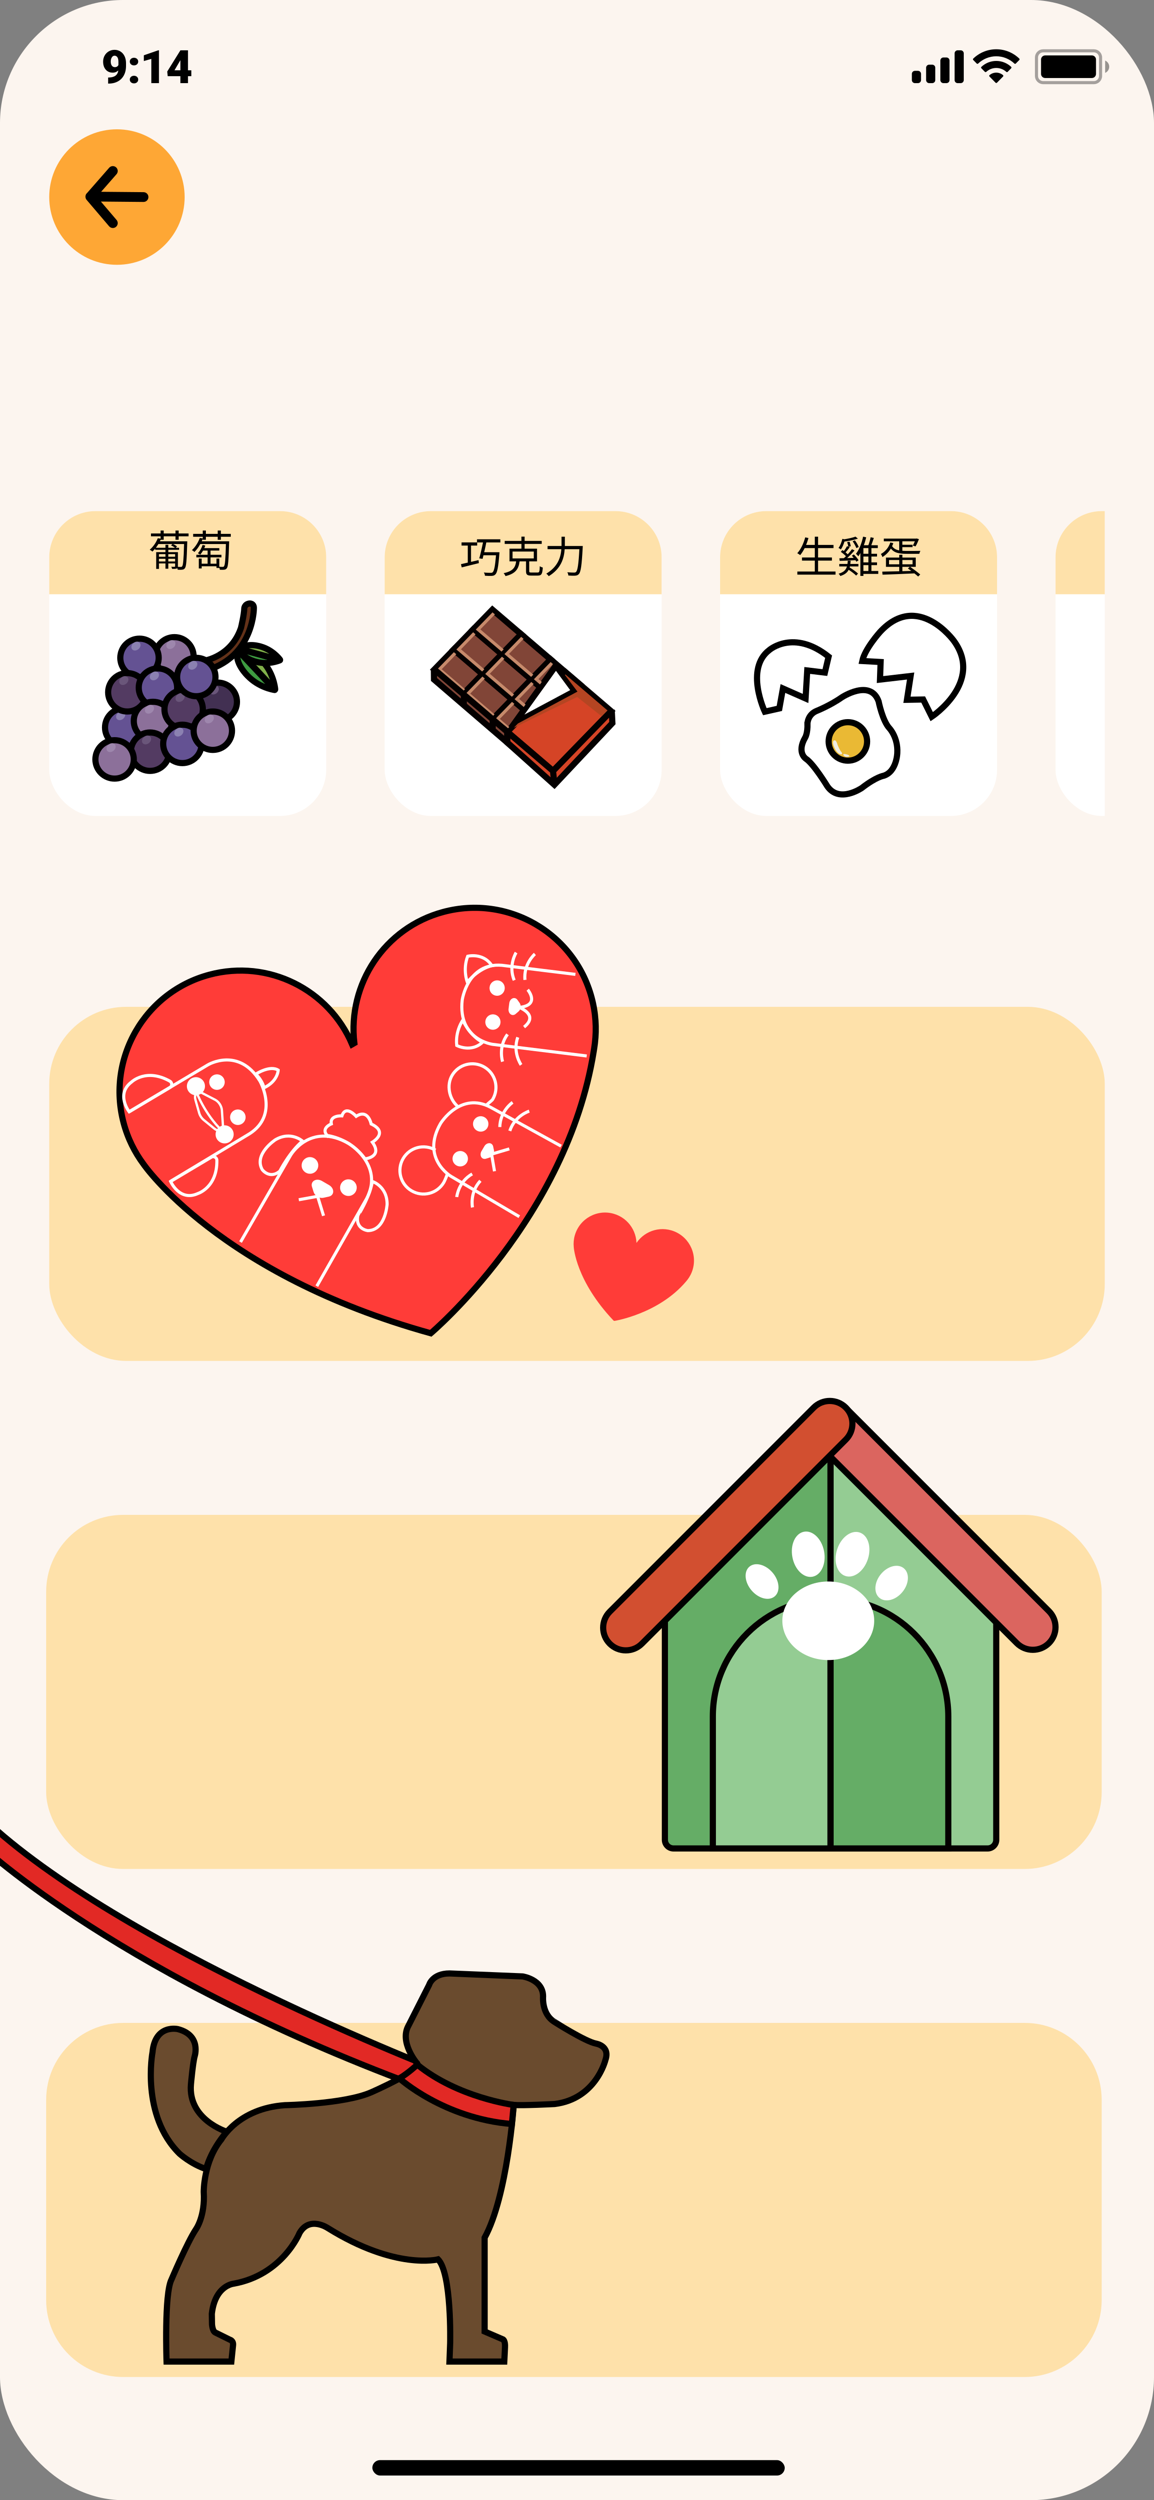 <svg width="375" height="812" viewBox="0 0 375 812" fill="none" xmlns="http://www.w3.org/2000/svg">
<rect x="0" y="0" width="375" height="812" fill="#808080" stroke="none"/>
<g clip-path="url(#clip0_492_1175)">
<rect width="375" height="812" rx="40" fill="#FCF5EF"/>
<rect x="121" y="799" width="134" height="5" rx="2.5" fill="black"/>
<g clip-path="url(#clip1_492_1175)">
<rect x="16" y="166" width="90" height="99" rx="15" fill="white"/>
<path d="M106 193L16 193L16 181C16 172.716 22.716 166 31 166L91 166C99.284 166 106 172.716 106 181L106 193Z" fill="#FEE1AA"/>
<path d="M82.493 197.594C82.493 197.594 82.493 211.994 68.894 217.099L66.599 214.535C66.599 214.535 75.193 213.18 78.312 203.908C78.312 203.908 79.336 199.658 79.382 197.594C79.382 197.594 79.444 196.208 81.046 196.008C81.038 196 82.578 195.831 82.493 197.594Z" fill="#643219" stroke="black" stroke-width="2" stroke-miterlimit="10"/>
<path d="M70.766 234.171C74.21 234.171 77.003 231.379 77.003 227.934C77.003 224.489 74.21 221.697 70.766 221.697C67.321 221.697 64.528 224.489 64.528 227.934C64.528 231.379 67.321 234.171 70.766 234.171Z" fill="#423052" stroke="black" stroke-width="2" stroke-miterlimit="10"/>
<path d="M70.453 225.08C71.132 224.493 71.308 223.584 70.847 223.05C70.385 222.516 69.46 222.559 68.781 223.146C68.103 223.733 67.927 224.641 68.388 225.175C68.85 225.709 69.775 225.667 70.453 225.08Z" fill="#6A567A"/>
<path d="M56.681 219.402C60.126 219.402 62.919 216.609 62.919 213.164C62.919 209.72 60.126 206.927 56.681 206.927C53.236 206.927 50.444 209.72 50.444 213.164C50.444 216.609 53.236 219.402 56.681 219.402Z" fill="#8C709A" stroke="black" stroke-width="2" stroke-miterlimit="10"/>
<path d="M56.375 210.308C57.054 209.722 57.23 208.813 56.768 208.279C56.306 207.745 55.382 207.788 54.703 208.374C54.024 208.961 53.848 209.87 54.31 210.404C54.772 210.938 55.696 210.895 56.375 210.308Z" fill="#9E87AD"/>
<path d="M45.331 219.894C48.776 219.894 51.568 217.102 51.568 213.657C51.568 210.212 48.776 207.42 45.331 207.42C41.886 207.42 39.093 210.212 39.093 213.657C39.093 217.102 41.886 219.894 45.331 219.894Z" fill="#645293" stroke="black" stroke-width="2" stroke-miterlimit="10"/>
<path d="M45.019 210.803C45.698 210.217 45.874 209.308 45.412 208.774C44.95 208.24 44.026 208.283 43.347 208.869C42.668 209.456 42.492 210.365 42.954 210.899C43.415 211.433 44.34 211.39 45.019 210.803Z" fill="#8B81B1"/>
<path d="M40.364 242.511C43.809 242.511 46.602 239.718 46.602 236.274C46.602 232.829 43.809 230.036 40.364 230.036C36.919 230.036 34.127 232.829 34.127 236.274C34.127 239.718 36.919 242.511 40.364 242.511Z" fill="#645293" stroke="black" stroke-width="2" stroke-miterlimit="10"/>
<path d="M40.052 233.42C40.731 232.833 40.907 231.924 40.445 231.39C39.983 230.856 39.059 230.899 38.38 231.486C37.701 232.073 37.525 232.981 37.987 233.515C38.449 234.05 39.373 234.007 40.052 233.42Z" fill="#8B81B1"/>
<path d="M41.38 231.084C44.825 231.084 47.618 228.291 47.618 224.846C47.618 221.401 44.825 218.609 41.38 218.609C37.935 218.609 35.143 221.401 35.143 224.846C35.143 228.291 37.935 231.084 41.38 231.084Z" fill="#533B62" stroke="black" stroke-width="2" stroke-miterlimit="10"/>
<path d="M41.08 221.998C41.758 221.411 41.934 220.502 41.473 219.968C41.011 219.434 40.087 219.477 39.408 220.064C38.729 220.651 38.553 221.56 39.014 222.094C39.476 222.628 40.401 222.585 41.08 221.998Z" fill="#6A567A"/>
<path d="M51.322 229.574C54.767 229.574 57.559 226.782 57.559 223.337C57.559 219.892 54.767 217.099 51.322 217.099C47.877 217.099 45.084 219.892 45.084 223.337C45.084 226.782 47.877 229.574 51.322 229.574Z" fill="#645293" stroke="black" stroke-width="2" stroke-miterlimit="10"/>
<path d="M51.012 220.488C51.691 219.902 51.867 218.993 51.405 218.459C50.944 217.925 50.019 217.968 49.34 218.554C48.661 219.141 48.485 220.05 48.947 220.584C49.409 221.118 50.333 221.075 51.012 220.488Z" fill="#8B81B1"/>
<path d="M49.712 240.401C53.157 240.401 55.949 237.608 55.949 234.164C55.949 230.719 53.157 227.926 49.712 227.926C46.267 227.926 43.475 230.719 43.475 234.164C43.475 237.608 46.267 240.401 49.712 240.401Z" fill="#8C709A" stroke="black" stroke-width="2" stroke-miterlimit="10"/>
<path d="M49.401 231.316C50.08 230.729 50.256 229.82 49.794 229.286C49.332 228.752 48.408 228.795 47.729 229.382C47.05 229.969 46.874 230.877 47.336 231.411C47.797 231.946 48.722 231.903 49.401 231.316Z" fill="#9E87AD"/>
<path d="M59.676 236.589C63.121 236.589 65.914 233.797 65.914 230.352C65.914 226.907 63.121 224.115 59.676 224.115C56.231 224.115 53.439 226.907 53.439 230.352C53.439 233.797 56.231 236.589 59.676 236.589Z" fill="#533B62" stroke="black" stroke-width="2" stroke-miterlimit="10"/>
<path d="M59.367 227.506C60.046 226.919 60.222 226.01 59.76 225.476C59.299 224.942 58.374 224.985 57.695 225.572C57.016 226.159 56.84 227.068 57.302 227.602C57.764 228.136 58.688 228.093 59.367 227.506Z" fill="#6A567A"/>
<path d="M48.765 250.373C52.21 250.373 55.003 247.581 55.003 244.136C55.003 240.691 52.21 237.898 48.765 237.898C45.32 237.898 42.528 240.691 42.528 244.136C42.528 247.581 45.32 250.373 48.765 250.373Z" fill="#533B62" stroke="black" stroke-width="2" stroke-miterlimit="10"/>
<path d="M48.456 241.289C49.135 240.702 49.311 239.793 48.849 239.259C48.388 238.725 47.463 238.768 46.784 239.355C46.105 239.942 45.929 240.851 46.391 241.385C46.853 241.919 47.777 241.876 48.456 241.289Z" fill="#6A567A"/>
<path d="M59.269 247.84C62.714 247.84 65.506 245.047 65.506 241.602C65.506 238.158 62.714 235.365 59.269 235.365C55.824 235.365 53.031 238.158 53.031 241.602C53.031 245.047 55.824 247.84 59.269 247.84Z" fill="#645293" stroke="black" stroke-width="2" stroke-miterlimit="10"/>
<path d="M58.963 238.746C59.642 238.159 59.818 237.25 59.357 236.716C58.895 236.182 57.97 236.225 57.291 236.812C56.613 237.399 56.437 238.307 56.898 238.842C57.36 239.376 58.285 239.333 58.963 238.746Z" fill="#8B81B1"/>
<path d="M63.789 226.124C67.234 226.124 70.026 223.332 70.026 219.887C70.026 216.442 67.234 213.65 63.789 213.65C60.344 213.65 57.551 216.442 57.551 219.887C57.551 223.332 60.344 226.124 63.789 226.124Z" fill="#645293" stroke="black" stroke-width="2" stroke-miterlimit="10"/>
<path d="M63.484 217.037C64.162 216.45 64.339 215.541 63.877 215.007C63.415 214.473 62.49 214.516 61.812 215.103C61.133 215.69 60.957 216.598 61.419 217.132C61.88 217.666 62.805 217.624 63.484 217.037Z" fill="#8B81B1"/>
<path d="M37.237 252.876C40.682 252.876 43.475 250.083 43.475 246.638C43.475 243.193 40.682 240.401 37.237 240.401C33.793 240.401 31 243.193 31 246.638C31 250.083 33.793 252.876 37.237 252.876Z" fill="#8C709A" stroke="black" stroke-width="2" stroke-miterlimit="10"/>
<path d="M36.93 243.792C37.609 243.205 37.785 242.297 37.323 241.763C36.861 241.228 35.937 241.271 35.258 241.858C34.579 242.445 34.403 243.354 34.865 243.888C35.326 244.422 36.251 244.379 36.93 243.792Z" fill="#9E87AD"/>
<path d="M69.156 243.558C72.601 243.558 75.394 240.765 75.394 237.321C75.394 233.876 72.601 231.083 69.156 231.083C65.711 231.083 62.919 233.876 62.919 237.321C62.919 240.765 65.711 243.558 69.156 243.558Z" fill="#8C709A" stroke="black" stroke-width="2" stroke-miterlimit="10"/>
<path d="M68.845 234.466C69.524 233.879 69.7 232.971 69.238 232.437C68.776 231.902 67.852 231.945 67.173 232.532C66.494 233.119 66.318 234.028 66.78 234.562C67.242 235.096 68.166 235.053 68.845 234.466Z" fill="#9E87AD"/>
<path d="M77.465 211.393L89.293 224.014C89.324 224.045 89.301 224.107 89.254 224.099C88.423 223.968 83.972 223.129 80.491 219.525C80.491 219.525 76.002 215.251 77.265 211.439C77.288 211.347 77.403 211.324 77.465 211.393Z" fill="#3E9C41" stroke="black" stroke-width="2" stroke-miterlimit="10"/>
<path d="M77.58 211.386L89.27 223.937C89.331 223.999 89.439 223.953 89.424 223.868C89.316 222.782 88.684 218.501 85.466 214.936C85.466 214.936 81.515 210.184 77.634 211.162C77.542 211.193 77.511 211.316 77.58 211.386Z" fill="#81B14A" stroke="black" stroke-width="2" stroke-miterlimit="10"/>
<path d="M78.204 210.916L90.964 214.373C90.995 214.381 91.002 214.427 90.972 214.443C90.379 214.689 87.145 215.929 83.433 214.989C83.433 214.989 78.797 214.011 78.089 211.024C78.073 210.962 78.135 210.9 78.204 210.916Z" fill="#3E9C41" stroke="black" stroke-width="2" stroke-miterlimit="10"/>
<path d="M78.274 210.869L90.91 214.342C90.972 214.358 91.026 214.288 90.987 214.235C90.479 213.572 88.354 211.039 84.827 210.015C84.827 210.015 80.353 208.513 78.22 210.708C78.174 210.754 78.197 210.846 78.274 210.869Z" fill="#81B14A" stroke="black" stroke-width="2" stroke-miterlimit="10"/>
<path d="M56.092 176.692L55.56 177.112C56.008 177.322 56.526 177.63 56.848 177.896H54.692V176.916H53.768V177.896H50.66C50.954 177.504 51.234 177.098 51.472 176.692H56.092ZM57.814 179.324H54.692V178.568H58.192V177.896H57.1L57.534 177.49C57.254 177.224 56.694 176.888 56.204 176.692H59.816C59.676 181.69 59.522 183.51 59.2 183.916C59.074 184.098 58.962 184.14 58.766 184.126C58.57 184.126 58.22 184.126 57.8 184.098C57.814 184.042 57.814 183.972 57.814 183.888V179.324ZM54.692 182.348V181.48H56.904V182.348H54.692ZM51.654 182.348V181.48H53.768V182.348H51.654ZM54.692 179.982H56.904V180.822H54.692V179.982ZM53.768 179.982V180.822H51.654V179.982H53.768ZM58.052 175.306V174.186H61.272V173.262H58.052V172.296H57.03V173.262H53.194V172.296H52.186V173.262H49.064V174.186H52.186V174.942L51.276 174.802C50.814 175.992 49.96 177.434 48.658 178.54C48.924 178.666 49.302 178.918 49.512 179.142C49.848 178.834 50.156 178.512 50.436 178.176V178.568H53.768V179.324H50.758V184.77H51.654V182.992H53.768V184.714H54.692V182.992H56.904V183.902C56.904 184.028 56.862 184.07 56.736 184.084C56.582 184.084 56.162 184.098 55.658 184.07C55.77 184.252 55.896 184.546 55.938 184.77C56.652 184.77 57.128 184.756 57.436 184.63C57.52 184.602 57.576 184.56 57.632 184.504C57.688 184.7 57.716 184.896 57.73 185.036C58.276 185.064 58.85 185.078 59.2 185.022C59.592 184.98 59.844 184.882 60.096 184.518C60.53 183.944 60.67 182.082 60.838 176.314C60.838 176.174 60.852 175.81 60.852 175.81H51.962C52.046 175.642 52.116 175.474 52.2 175.306H53.194V174.186H57.03V175.306H58.052ZM71.772 175.306V174.326H74.992V173.388H71.772V172.296H70.75V173.388H66.9V172.296H65.892V173.388H62.77V174.326H65.892V174.872L64.926 174.718C64.478 175.964 63.624 177.518 62.35 178.68C62.616 178.792 62.994 179.058 63.162 179.282C63.96 178.498 64.59 177.602 65.094 176.692H73.41C73.284 181.704 73.116 183.496 72.808 183.888C72.682 184.084 72.584 184.126 72.388 184.112C72.164 184.112 71.744 184.112 71.268 184.07V181.41H70.344V183.076H68.412V181.018H71.954V180.178H68.412V178.806H71.268V178.022H66.382C66.508 177.742 66.606 177.462 66.704 177.182L65.836 176.986C65.514 177.994 64.968 178.988 64.296 179.674C64.492 179.772 64.884 180.01 65.066 180.136C65.388 179.772 65.71 179.31 65.99 178.806H67.46V180.178H63.806V181.018H67.46V183.076H65.528V181.41H64.604V184.616H65.528V183.916H70.344V184.462H71.268V184.364C71.352 184.602 71.408 184.854 71.422 185.036C71.94 185.064 72.5 185.078 72.836 185.036C73.228 184.98 73.466 184.882 73.718 184.532C74.138 183.958 74.278 182.082 74.446 176.342C74.446 176.188 74.46 175.81 74.46 175.81H65.542C65.668 175.544 65.794 175.278 65.892 175.026V175.306H66.9V174.326H70.75V175.306H71.772Z" fill="black"/>
<rect x="343" y="166" width="90" height="99" rx="15" fill="white"/>
<path d="M433 193L343 193L343 181C343 172.716 349.716 166 358 166L418 166C426.284 166 433 172.716 433 181L433 193Z" fill="#FEE1AA"/>
<rect x="125" y="166" width="90" height="99" rx="15" fill="white"/>
<path d="M147.45 210.958L141.16 217.432L150.766 225.644L157.056 219.17L147.45 210.958Z" fill="#814537" stroke="#040000" stroke-width="2" stroke-miterlimit="10"/>
<path d="M153.722 204.471L147.432 210.946L157.037 219.158L163.327 212.683L153.722 204.471Z" fill="#814537" stroke="#040000" stroke-width="2" stroke-miterlimit="10"/>
<path d="M160.007 198L153.716 204.474L163.322 212.687L169.612 206.212L160.007 198Z" fill="#814537" stroke="#040000" stroke-width="2" stroke-miterlimit="10"/>
<path d="M156.782 218.935L150.492 225.41L160.098 233.622L166.388 227.147L156.782 218.935Z" fill="#814537" stroke="#040000" stroke-width="2" stroke-miterlimit="10"/>
<path d="M163.054 212.448L156.764 218.923L166.369 227.135L172.659 220.661L163.054 212.448Z" fill="#814537" stroke="#040000" stroke-width="2" stroke-miterlimit="10"/>
<path d="M169.339 205.977L163.048 212.452L172.654 220.664L178.944 214.189L169.339 205.977Z" fill="#814537" stroke="#040000" stroke-width="2" stroke-miterlimit="10"/>
<path d="M166.354 227.125L160.064 233.599L169.669 241.811L175.96 235.337L166.354 227.125Z" fill="#814537" stroke="#040000" stroke-width="2" stroke-miterlimit="10"/>
<path d="M172.626 220.638L166.335 227.112L175.941 235.324L182.231 228.85L172.626 220.638Z" fill="#814537" stroke="#040000" stroke-width="2" stroke-miterlimit="10"/>
<path d="M178.915 214.162L172.625 220.637L182.23 228.849L188.521 222.374L178.915 214.162Z" fill="#814537" stroke="#040000" stroke-width="2" stroke-miterlimit="10"/>
<path d="M183.713 218.269L164.847 237.688L179.709 250.394L198.575 230.975L183.713 218.269Z" fill="#D54426" stroke="#040000" stroke-width="2" stroke-miterlimit="10"/>
<path d="M167.091 235.001L180.652 216.168L186.772 224.473L167.091 235.001Z" fill="white" stroke="#040000" stroke-width="2" stroke-miterlimit="10"/>
<path d="M156.768 219.728L151.331 225.324L152.108 225.988L157.544 220.392L156.768 219.728Z" fill="#C68A6B"/>
<path d="M160.704 232.008L152.812 225.261L152.104 225.989L159.996 232.737L160.704 232.008Z" fill="#C68A6B"/>
<path d="M166.379 227.953L160.942 233.549L161.719 234.213L167.156 228.617L166.379 227.953Z" fill="#C68A6B"/>
<path d="M165.494 236.108L162.422 233.482L161.714 234.21L164.786 236.837L165.494 236.108Z" fill="#C68A6B"/>
<path d="M172.644 221.485L167.207 227.081L167.984 227.745L173.42 222.149L172.644 221.485Z" fill="#C68A6B"/>
<path d="M170.788 228.803L168.687 227.01L167.984 227.737L170.197 229.629L170.788 228.803Z" fill="#C68A6B"/>
<path d="M178.93 215.017L173.493 220.612L174.27 221.276L179.706 215.68L178.93 215.017Z" fill="#C68A6B"/>
<path d="M176.061 221.472L174.978 220.542L174.269 221.269L175.47 222.298L176.061 221.472Z" fill="#C68A6B"/>
<path d="M163.114 213.284L157.678 218.879L158.454 219.543L163.891 213.948L163.114 213.284Z" fill="#C68A6B"/>
<path d="M167.05 225.56L159.158 218.812L158.45 219.541L166.343 226.288L167.05 225.56Z" fill="#C68A6B"/>
<path d="M169.358 206.831L163.922 212.427L164.698 213.091L170.135 207.495L169.358 206.831Z" fill="#C68A6B"/>
<path d="M173.298 219.11L165.406 212.363L164.698 213.091L172.591 219.838L173.298 219.11Z" fill="#C68A6B"/>
<path d="M153.749 205.347L148.312 210.943L149.089 211.607L154.526 206.011L153.749 205.347Z" fill="#C68A6B"/>
<path d="M157.382 217.363L149.796 210.877L149.088 211.605L156.674 218.091L157.382 217.363Z" fill="#C68A6B"/>
<path d="M147.49 211.818L142.054 217.413L142.83 218.077L148.267 212.482L147.49 211.818Z" fill="#C68A6B"/>
<path d="M151.121 223.831L143.534 217.345L142.826 218.074L150.413 224.56L151.121 223.831Z" fill="#C68A6B"/>
<path d="M160.046 198.881L154.61 204.477L155.386 205.141L160.823 199.545L160.046 198.881Z" fill="#C68A6B"/>
<path d="M163.677 210.895L156.091 204.409L155.383 205.137L162.969 211.623L163.677 210.895Z" fill="#C68A6B"/>
<path d="M166.946 236.374L187.56 226.352L195.835 232.912L197.719 231.003L183.725 219.052L183.574 219.212L187.646 224.62L168.299 234.976L166.946 236.374Z" fill="#B44522"/>
<path d="M141.506 217.733L164.851 237.687V241.167L141.033 220.684L141 217.696C141 217.585 141.42 217.653 141.506 217.733Z" fill="#814537" stroke="#040000" stroke-width="2" stroke-miterlimit="10"/>
<path d="M150.765 225.649L150.699 229" stroke="#040000" stroke-width="2" stroke-miterlimit="10"/>
<path d="M160.097 233.627V237.083" stroke="#040000" stroke-width="2" stroke-miterlimit="10"/>
<path d="M198.823 231.372L199 234.846L180.153 254.88L164.852 241.173V237.693L179.713 250.395L198.271 231.292C198.646 230.91 198.685 231.366 198.823 231.372Z" fill="#D54426" stroke="#040000" stroke-width="2" stroke-miterlimit="10"/>
<path d="M180.159 254.88L179.712 250.395" stroke="#040000" stroke-width="2" stroke-miterlimit="10"/>
<path d="M215 193L125 193L125 181C125 172.716 131.716 166 140 166L200 166C208.284 166 215 172.716 215 181L215 193Z" fill="#FEE1AA"/>
<path d="M162.594 176.172V175.15H155.006V176.158H149.98V177.194H152.01V182.724C151.17 182.92 150.414 183.088 149.798 183.228L150.036 184.278C151.548 183.9 153.634 183.396 155.608 182.892L155.496 181.912C154.684 182.108 153.858 182.304 153.06 182.486V177.194H155.062V176.172H156.952C156.602 177.936 156.126 180.022 155.734 181.352L156.812 181.506C156.91 181.17 157.008 180.778 157.106 180.344H161.18C160.886 183.928 160.564 185.454 160.088 185.86C159.934 186.014 159.752 186.042 159.444 186.042C159.094 186.042 158.17 186.028 157.232 185.93C157.428 186.224 157.568 186.686 157.596 186.994C158.492 187.05 159.36 187.064 159.808 187.036C160.34 186.994 160.676 186.896 160.998 186.532C161.586 185.93 161.936 184.222 162.272 179.854C162.286 179.7 162.3 179.35 162.3 179.35H157.344C157.582 178.328 157.834 177.194 158.03 176.172H162.594ZM166.556 179.126H173.458V181.366H166.556V179.126ZM172.674 185.944C172.086 185.944 171.974 185.874 171.974 185.468V182.318H174.508V178.188H170.476V176.648H176.034V175.682H170.476V174.282H169.44V175.682H164.008V176.648H169.44V178.188H165.562V182.318H167.732C167.452 184.278 166.724 185.524 163.658 186.154C163.868 186.378 164.162 186.812 164.26 187.106C167.634 186.294 168.516 184.726 168.852 182.318H170.938V185.468C170.938 186.602 171.274 186.938 172.576 186.938H174.774C175.95 186.938 176.258 186.42 176.384 184.32C176.09 184.25 175.642 184.082 175.404 183.886C175.348 185.678 175.264 185.944 174.69 185.944H172.674ZM183.552 177.334C183.552 177.124 183.552 176.928 183.552 176.732V174.31H182.474V176.732C182.474 176.928 182.474 177.124 182.474 177.334H177.938V178.37H182.418C182.208 180.988 181.312 184.054 177.518 186.308C177.77 186.476 178.148 186.882 178.316 187.134C182.376 184.656 183.3 181.268 183.496 178.37H188.27C188.004 183.298 187.696 185.272 187.192 185.748C187.024 185.916 186.842 185.958 186.548 185.958C186.198 185.958 185.302 185.944 184.35 185.86C184.56 186.168 184.686 186.616 184.7 186.924C185.554 186.98 186.45 187.008 186.94 186.966C187.472 186.91 187.808 186.798 188.13 186.406C188.746 185.706 189.04 183.62 189.348 177.88C189.362 177.726 189.376 177.334 189.376 177.334H183.552Z" fill="black"/>
<rect x="234" y="166" width="90" height="99" rx="15" fill="white"/>
<path d="M265.387 230.884C265.387 230.884 269.793 229.124 273.508 226.514C273.508 226.514 282.813 220.349 285.503 227.772C285.503 227.772 286.753 234.104 289.051 236.554C289.051 236.554 291.85 239.52 291.581 244.522C291.581 244.522 291.428 250.621 287.139 251.952C287.139 251.952 284.74 252.286 280.065 255.907C280.065 255.907 272.708 261.01 268.833 255.34C268.833 255.34 264.413 248.091 261.898 246.434C261.898 246.434 258.815 244.464 261.629 239.578C261.629 239.578 262.494 238.255 262.392 234.947C262.399 234.94 262.472 232.069 265.387 230.884Z" fill="white" stroke="black" stroke-width="2" stroke-miterlimit="10"/>
<path d="M275.522 247.052C278.975 247.052 281.774 244.253 281.774 240.8C281.774 237.347 278.975 234.547 275.522 234.547C272.069 234.547 269.27 237.347 269.27 240.8C269.27 244.253 272.069 247.052 275.522 247.052Z" fill="#EAB934" stroke="black" stroke-width="2" stroke-miterlimit="10"/>
<path d="M270.876 242.167C270.876 242.167 270.323 240.734 271.108 240.458C271.108 240.458 271.734 240.138 272.184 241.963C272.184 241.963 272.824 243.548 273.333 244.137C273.333 244.137 273.922 244.747 273.464 244.98C273.457 244.973 272.119 245.373 270.876 242.167Z" fill="#F0EDE1"/>
<path d="M274.096 245.256C274.096 245.256 274.467 246.048 275.834 245.714C275.834 245.714 276.401 245.54 275.521 245.125C275.521 245.132 273.675 244.485 274.096 245.256Z" fill="#F0EDE1"/>
<path d="M248.529 231.138C248.529 231.138 241.964 217.231 249.99 211.124C249.99 211.124 257.87 204.218 269.262 213.269L268.048 218.437L262.32 217.747L261.774 226.849L254.417 223.606L253.254 230.077L248.529 231.138Z" fill="white" stroke="black" stroke-width="2" stroke-miterlimit="10"/>
<path d="M302.777 232.774C302.777 232.774 319.788 221.491 309.923 208.078C309.923 208.078 298.226 191.968 285.969 205.25C285.969 205.25 281.025 210.731 280.211 214.679L286.165 215.006L285.961 220.713L295.914 219.557L294.722 227.278L299.992 227.183L302.777 232.774Z" fill="white" stroke="black" stroke-width="2" stroke-miterlimit="10"/>
<path d="M324 193L234 193L234 181C234 172.716 240.716 166 249 166L309 166C317.284 166 324 172.716 324 181L324 193Z" fill="#FEE1AA"/>
<path d="M265.84 185.622V182.066H270.334V181.058H265.84V178.006H270.852V176.984H265.84V174.296H264.776V176.984H261.934C262.242 176.27 262.494 175.514 262.718 174.744L261.668 174.52C261.122 176.508 260.226 178.44 259.078 179.672C259.358 179.812 259.82 180.12 260.03 180.288C260.548 179.658 261.038 178.888 261.486 178.006H264.776V181.058H260.618V182.066H264.776V185.622H259.106V186.63H271.51V185.622H265.84ZM278.006 174.282C277.166 174.604 275.724 174.926 274.366 175.15L273.736 175.01C273.47 176.088 273.05 177.208 272.476 177.964C272.7 178.062 273.078 178.314 273.232 178.454C273.708 177.796 274.114 176.872 274.408 175.892C275.906 175.696 277.6 175.346 278.776 174.94L278.006 174.282ZM277.068 175.794C277.558 176.466 278.062 177.39 278.272 178.006L279.056 177.656C278.818 177.054 278.314 176.144 277.796 175.486L277.068 175.794ZM275.486 182.122C275.472 182.5 275.43 182.836 275.388 183.158H272.728V183.97H275.22C274.884 185.132 274.156 185.86 272.504 186.322C272.714 186.49 272.966 186.854 273.064 187.078C274.492 186.63 275.304 185.986 275.78 185.062C276.704 185.65 277.698 186.406 278.216 186.938L278.818 186.294C278.23 185.706 277.068 184.894 276.088 184.292C276.116 184.194 276.144 184.082 276.172 183.97H278.944V183.158H276.326C276.368 182.836 276.396 182.486 276.424 182.122H275.486ZM276.802 180.484C277.012 180.694 277.222 180.932 277.418 181.17C276.69 181.198 275.976 181.226 275.29 181.254C276.102 180.512 276.998 179.574 277.698 178.776L276.858 178.37C276.508 178.86 276.004 179.462 275.486 180.036C275.29 179.84 275.038 179.616 274.772 179.406C275.192 178.944 275.696 178.314 276.13 177.726L275.766 177.586L276.452 177.418C276.41 177.026 276.242 176.382 276.046 175.906L275.29 176.06C275.458 176.536 275.612 177.124 275.654 177.544L275.248 177.39C275.01 177.852 274.604 178.482 274.212 178.972C274.058 178.86 273.904 178.748 273.75 178.65L273.232 179.224C273.806 179.63 274.464 180.19 274.898 180.652C274.674 180.876 274.45 181.086 274.24 181.282L272.77 181.324L272.854 182.164C274.226 182.122 276.116 182.038 277.992 181.954C278.104 182.122 278.202 182.29 278.286 182.43L279 181.968C278.692 181.436 278.076 180.652 277.46 180.078L276.802 180.484ZM280.568 183.536H282.192V185.454H280.568V183.536ZM282.192 179.854H280.568V178.006H282.192V179.854ZM282.192 182.654H280.568V180.75H282.192V182.654ZM285.398 185.454H283.172V183.536H284.992V182.654H283.172V180.75H284.992V179.854H283.172V178.006H285.244V177.082H283.13C283.396 176.396 283.69 175.5 283.956 174.716L282.92 174.478C282.78 175.234 282.472 176.326 282.178 177.082H280.708C281.016 176.256 281.268 175.388 281.478 174.52L280.47 174.296C280.008 176.424 279.21 178.524 278.146 179.868C278.384 180.05 278.748 180.456 278.916 180.666C279.154 180.344 279.378 179.994 279.588 179.602V187.05H280.568V186.392H285.398V185.454ZM289.318 176.172C288.786 177.852 287.652 179.154 286.252 179.924C286.434 180.162 286.672 180.68 286.756 180.918C287.862 180.246 288.8 179.308 289.5 178.132C290.55 179.588 292.216 179.868 294.82 179.868H298.726C298.782 179.588 298.95 179.154 299.104 178.916C298.362 178.944 295.38 178.944 294.82 178.944C294.246 178.944 293.7 178.93 293.224 178.888V177.698H296.542V176.928H293.224V175.808H297.284C297.074 176.326 296.836 176.844 296.626 177.208L297.508 177.46C297.886 176.858 298.292 175.92 298.614 175.108L297.886 174.884L297.704 174.926H287.204V175.808H292.202V178.762C291.18 178.566 290.41 178.16 289.892 177.39C290.046 177.068 290.172 176.732 290.284 176.41L289.318 176.172ZM293.238 185.51V184.096H295.66L295.03 184.628C295.366 184.866 295.758 185.16 296.136 185.426L293.238 185.51ZM288.898 183.284V181.884H292.216V183.284H288.898ZM296.542 181.884V183.284H293.238V181.884H296.542ZM297.578 184.096V181.086H293.238V180.176H292.216V181.086H287.904V184.096H292.216V185.538C290.074 185.594 288.114 185.636 286.7 185.65L286.784 186.644C289.402 186.574 293.392 186.392 297.144 186.224C297.606 186.588 298.04 186.952 298.362 187.246L299.034 186.574C298.292 185.93 296.878 184.866 295.758 184.096H297.578Z" fill="black"/>
</g>
<path d="M15 682C15 668.193 26.193 657 40 657H333C346.807 657 358 668.193 358 682V747C358 760.807 346.807 772 333 772H40C26.193 772 15 760.807 15 747V682Z" fill="#FEE1AA"/>
<path d="M148 674.516C148 674.516 46.814 636.154 -1 594.5L-6 599.561C-6 599.561 39.865 642.709 139.798 679L148 674.516Z" fill="#E22925" stroke="black" stroke-width="2" stroke-miterlimit="10"/>
<path d="M193.689 663.722C193.689 663.722 198.333 664.461 196.741 669.029C196.741 669.029 193.689 681.672 180.25 683.34C180.25 683.34 169.768 683.889 166.944 683.643C166.944 683.643 164.935 713.194 157.485 726.765V757.225L163.513 759.822C163.513 759.822 164.214 760.277 164.101 762.324L163.873 766.987H146.056L146.283 760.997C146.283 760.997 146.814 738.271 142.341 733.797C142.341 733.797 128.636 737.38 106.573 723.657C106.573 723.657 100.602 719.581 97.342 725.23C97.342 725.23 91.826 738.858 75.885 741.701C75.885 741.701 69.877 742.251 68.834 751.482L68.891 754.818C68.891 754.818 68.986 757.036 69.953 757.548L74.672 759.879C74.672 759.879 75.885 760.144 75.734 761.661L75.184 766.987H54.125C54.125 766.987 53.329 745.019 55.717 740.356C55.717 740.356 60.797 728.357 63.66 724.036C63.66 724.036 66.711 719.866 66.199 711.886C66.199 711.886 66.124 701.934 71.943 694.826C71.943 694.826 77.383 684.761 92.584 683.719C92.584 683.719 111.861 683.378 120.6 679.549C120.6 679.549 138.19 671.891 135.346 669.92C135.346 669.92 129.774 663.21 132.712 657.94L139.441 644.672C139.441 644.672 140.483 640.938 146.075 640.938L169.844 641.905C169.844 641.905 176.459 642.89 176.478 648.387C176.478 648.387 175.947 654.055 180.136 656.651C180.117 656.651 190.182 663.058 193.689 663.722Z" fill="#6A4B2E" stroke="black" stroke-width="2" stroke-miterlimit="10"/>
<path d="M73.706 692.343C73.706 692.343 61.044 688.458 62.048 676.933C62.048 676.933 62.674 669.92 63.261 667.816C63.261 667.816 65.498 661.03 57.822 659.021C57.822 659.021 50.41 657.258 49.557 666.546C49.557 666.546 45.69 686.998 58.352 699.489C58.352 699.489 62.048 702.844 66.977 704.474C66.977 704.493 68.19 698.75 73.706 692.343Z" fill="#6A4B2E" stroke="black" stroke-width="2" stroke-miterlimit="10"/>
<path d="M166.925 683.643C166.925 683.643 148.767 681.293 135.612 670.564C135.612 670.564 132.617 673.351 129.793 675.019C129.793 675.019 144.161 688.041 166.338 689.841L166.925 683.643Z" fill="#E22925" stroke="black" stroke-width="2" stroke-miterlimit="10"/>
<rect x="15" y="492" width="343" height="115" rx="25" fill="#FEE1AA"/>
<path d="M269.9 600.341H218.865C217.321 600.341 216.061 599.081 216.061 597.537V526.379L269.9 472.541V600.341V600.341Z" fill="#65AD66" stroke="#040000" stroke-width="2" stroke-miterlimit="10"/>
<path d="M269.899 600.341H320.934C322.478 600.341 323.738 599.081 323.738 597.537V526.113L269.899 472.523V600.341Z" fill="#94CC93" stroke="#040000" stroke-width="2" stroke-miterlimit="10"/>
<path d="M269.899 519.246V600.341H231.641V557.487C231.641 536.37 248.765 519.246 269.899 519.246Z" fill="#94CC93" stroke="#040000" stroke-width="2" stroke-miterlimit="10"/>
<path d="M269.899 519.246V600.341H308.158V557.487C308.14 536.37 291.016 519.246 269.899 519.246Z" fill="#65AD66" stroke="#040000" stroke-width="2" stroke-miterlimit="10"/>
<path d="M269.154 539.156C277.396 539.156 284.078 533.444 284.078 526.397C284.078 519.351 277.396 513.638 269.154 513.638C260.912 513.638 254.23 519.351 254.23 526.397C254.23 533.444 260.912 539.156 269.154 539.156Z" fill="white"/>
<path d="M251.764 518.449C253.637 516.84 253.308 513.384 251.027 510.73C248.747 508.076 245.38 507.23 243.507 508.839C241.634 510.449 241.964 513.905 244.244 516.559C246.524 519.212 249.891 520.059 251.764 518.449Z" fill="white"/>
<path d="M264.027 512.087C266.868 511.548 268.55 507.841 267.785 503.807C267.02 499.772 264.097 496.938 261.257 497.477C258.416 498.016 256.734 501.723 257.499 505.757C258.264 509.792 261.187 512.626 264.027 512.087Z" fill="white"/>
<path d="M282.001 506.426C283.287 502.526 282.104 498.63 279.358 497.725C276.612 496.819 273.344 499.247 272.058 503.147C270.772 507.046 271.955 510.942 274.7 511.847C277.446 512.753 280.715 510.325 282.001 506.426Z" fill="white"/>
<path d="M293.264 517.028C295.44 514.364 295.629 510.918 293.686 509.331C291.743 507.744 288.404 508.617 286.228 511.281C284.052 513.944 283.863 517.39 285.806 518.978C287.749 520.565 291.088 519.692 293.264 517.028Z" fill="white"/>
<path d="M330.41 533.655L264.522 467.767C261.648 464.893 261.648 460.226 264.522 457.351C267.397 454.476 272.064 454.476 274.939 457.351L340.844 523.256C343.718 526.131 343.718 530.798 340.844 533.673C337.951 536.547 333.284 536.547 330.41 533.655Z" fill="#DB655F" stroke="black" stroke-width="2" stroke-miterlimit="10"/>
<path d="M274.832 467.572L208.572 533.85C205.698 536.725 201.031 536.725 198.156 533.85C195.281 530.975 195.281 526.308 198.156 523.434L264.434 457.156C267.309 454.281 271.975 454.281 274.85 457.156C277.725 460.031 277.725 464.698 274.832 467.572Z" fill="#D24F30" stroke="black" stroke-width="2" stroke-miterlimit="10"/>
<rect x="16" y="327" width="343" height="115" rx="25" fill="#FEE1AA"/>
<path d="M222.977 415.361C223.71 414.417 224.281 413.324 224.633 412.103C226.119 406.945 223.142 401.559 217.984 400.073C213.287 398.72 208.402 401.069 206.443 405.395L206.236 405.391C206.91 400.669 204.019 396.05 199.303 394.691C194.145 393.205 188.759 396.181 187.273 401.339C186.923 402.555 186.823 403.789 186.941 404.978C186.941 404.978 187.56 415.689 199.682 428.494C199.682 428.494 213.775 426.24 222.532 415.902C222.684 415.729 222.83 415.549 222.977 415.361C222.973 415.36 222.973 415.36 222.977 415.361Z" fill="#FF3C38"/>
<path d="M222.977 415.361C223.71 414.417 224.281 413.324 224.633 412.103C226.119 406.945 223.142 401.559 217.984 400.073C213.287 398.72 208.402 401.069 206.443 405.395L206.236 405.391C206.91 400.669 204.019 396.05 199.303 394.691C194.145 393.205 188.759 396.181 187.273 401.339C186.923 402.555 186.823 403.789 186.941 404.978C186.941 404.978 187.56 415.689 199.682 428.494C199.682 428.494 213.775 426.24 222.532 415.902C222.684 415.729 222.83 415.549 222.977 415.361ZM222.977 415.361C222.973 415.36 222.973 415.36 222.977 415.361Z" stroke="#FF3C38" stroke-miterlimit="10" stroke-linejoin="round"/>
<path d="M193.319 338.772C193.886 333.965 193.581 328.98 192.249 324.012C186.624 303.019 165.045 290.56 144.052 296.185C124.934 301.308 112.9 319.664 115.149 338.763L114.419 339.181C106.872 321.4 87.199 311.436 68.016 316.576C47.023 322.201 34.565 343.78 40.19 364.774C41.516 369.725 43.749 374.211 46.643 378.09C46.643 378.09 71.175 413.941 139.975 433.019C139.975 433.019 184.144 395.746 192.907 341.596C193.069 340.659 193.198 339.731 193.319 338.772Z" fill="#FF3C38" stroke="black" stroke-width="2" stroke-miterlimit="10"/>
<path d="M190.645 342.958L160.145 339.193C160.145 339.193 148.756 337.779 150.196 324.82C150.196 324.82 151.889 312.549 163.105 313.512L186.98 316.458" stroke="white" stroke-miterlimit="10"/>
<path d="M165.755 327.693L165.986 325.862C166.132 324.741 167.182 324.237 167.738 325.032L168.455 326.042C168.872 326.635 168.744 327.631 168.2 328.103L167.252 328.924C166.515 329.568 165.613 328.831 165.755 327.693Z" fill="white" stroke="white" stroke-miterlimit="10"/>
<path d="M167.716 309.373C167.716 309.373 165.082 313.583 167.102 318.366" stroke="white" stroke-miterlimit="10"/>
<path d="M173.817 309.834C173.817 309.834 170.064 313.073 170.594 318.255" stroke="white" stroke-miterlimit="10"/>
<path d="M163.314 344.802C163.314 344.802 161.79 340.075 164.923 335.937" stroke="white" stroke-miterlimit="10"/>
<path d="M169.332 345.852C169.332 345.852 166.491 341.786 168.256 336.899" stroke="white" stroke-miterlimit="10"/>
<path d="M163.507 321.146C163.643 320.046 162.877 319.045 161.795 318.911C160.713 318.776 159.725 319.559 159.588 320.66C159.452 321.76 160.218 322.761 161.3 322.895C162.382 323.03 163.37 322.247 163.507 321.146Z" fill="white" stroke="white" stroke-miterlimit="10"/>
<path d="M162.135 332.182C162.271 331.082 161.505 330.081 160.423 329.947C159.341 329.812 158.353 330.595 158.216 331.696C158.08 332.796 158.846 333.797 159.928 333.931C161.01 334.065 161.998 333.282 162.135 332.182Z" fill="white" stroke="white" stroke-miterlimit="10"/>
<path d="M151.865 318.997C151.865 318.997 150.297 315.003 151.977 310.568C151.977 310.568 157.01 309.288 159.84 313.631C159.84 313.631 155.727 314.372 151.865 318.997Z" stroke="white" stroke-miterlimit="10"/>
<path d="M150.383 331.348C150.383 331.348 147.886 334.851 148.424 339.551C148.424 339.551 153.001 342.017 156.801 338.509C156.801 338.509 152.985 336.766 150.383 331.348Z" stroke="white" stroke-miterlimit="10"/>
<path d="M171.481 321.436C171.481 321.436 175.46 326.158 169.359 327.106C169.194 327.132 169.149 327.351 169.287 327.417C170.351 327.99 174.537 330.149 170.3 333.569" stroke="white" stroke-miterlimit="10"/>
<path d="M148.614 359.235C145.966 356.853 145.031 352.466 146.905 349.267C149.053 345.617 153.745 344.412 157.395 346.56C161.046 348.708 162.251 353.4 160.103 357.05C159.892 357.416 158.533 358.433 158.256 358.747" stroke="white" stroke-miterlimit="10"/>
<path d="M145.398 381.206C145.219 381.821 144.542 383.462 144.214 384.031C142.066 387.681 137.374 388.887 133.724 386.739C130.074 384.591 128.868 379.898 131.016 376.248C133.164 372.598 137.856 371.393 141.506 373.541" stroke="white" stroke-miterlimit="10"/>
<path d="M168.748 395.148L146.551 382.048C146.551 382.048 136.678 376.226 143.144 364.909C143.144 364.909 149.586 354.337 159.499 359.668L182.328 372.238" stroke="white" stroke-miterlimit="10"/>
<path d="M150.073 378.27C151.144 377.983 151.779 376.882 151.492 375.811C151.205 374.741 150.105 374.105 149.034 374.392C147.963 374.679 147.327 375.78 147.614 376.851C147.901 377.921 149.002 378.557 150.073 378.27Z" fill="white" stroke="white" stroke-miterlimit="10"/>
<path d="M156.733 366.97C157.804 366.683 158.439 365.582 158.152 364.511C157.865 363.441 156.764 362.805 155.693 363.092C154.623 363.379 153.987 364.48 154.274 365.551C154.561 366.622 155.662 367.257 156.733 366.97Z" fill="white" stroke="white" stroke-miterlimit="10"/>
<path d="M166.566 358.032C166.566 358.032 162.477 360.845 162.427 366.045" stroke="white" stroke-miterlimit="10"/>
<path d="M171.983 360.874C171.983 360.874 167.243 362.351 165.669 367.307" stroke="white" stroke-miterlimit="10"/>
<path d="M148.423 388.777C148.423 388.777 148.903 383.839 153.44 381.284" stroke="white" stroke-miterlimit="10"/>
<path d="M153.534 392.148C153.534 392.148 152.539 387.279 156.114 383.505" stroke="white" stroke-miterlimit="10"/>
<path d="M156.897 374.123L157.828 372.534C158.407 371.554 159.566 371.519 159.771 372.477L160.029 373.696C160.17 374.414 159.677 375.267 158.976 375.472L157.787 375.842C156.855 376.144 156.334 375.098 156.897 374.123Z" fill="white" stroke="white" stroke-miterlimit="10"/>
<path d="M160.693 380.405L159.734 374.84L165.497 373.141" stroke="white" stroke-miterlimit="10"/>
<path d="M78.158 403.397L94.406 375.255C94.406 375.255 100.717 364.323 113.226 371.328C113.226 371.328 124.922 378.311 119.15 389.27L102.951 417.725" stroke="white" stroke-miterlimit="10"/>
<path d="M101.293 380.64C102.47 380.325 103.169 379.115 102.853 377.938C102.538 376.761 101.328 376.062 100.151 376.377C98.974 376.693 98.275 377.903 98.591 379.08C98.906 380.257 100.116 380.956 101.293 380.64Z" fill="white" stroke="white" stroke-miterlimit="10"/>
<path d="M113.79 387.855C114.967 387.539 115.665 386.329 115.35 385.152C115.035 383.975 113.825 383.277 112.647 383.592C111.47 383.908 110.772 385.117 111.087 386.295C111.403 387.472 112.613 388.17 113.79 387.855Z" fill="white" stroke="white" stroke-miterlimit="10"/>
<path d="M121.012 383.721C121.012 383.721 125.807 385.27 125.793 391.114C125.793 391.114 125.312 399.642 119.518 399.683C119.518 399.683 115.518 399.243 116.248 394.977C116.243 394.961 120.056 389.061 121.012 383.721Z" stroke="white" stroke-miterlimit="10"/>
<path d="M98.295 370.605C98.295 370.605 94.556 367.227 89.503 370.162C89.503 370.162 82.358 374.842 85.219 379.88C85.219 379.88 87.6 383.124 90.93 380.36C90.93 380.36 94.129 374.092 98.295 370.605Z" stroke="white" stroke-miterlimit="10"/>
<path d="M104.352 383.977L106.668 385.315C108.09 386.136 108.167 387.833 106.772 388.138L105.004 388.526C103.981 388.748 102.721 388.021 102.403 387.024L101.855 385.299C101.425 383.954 102.929 383.156 104.352 383.977Z" fill="white" stroke="white" stroke-miterlimit="10"/>
<path d="M97.094 389.649L103.205 388.544L105.138 394.862" stroke="white" stroke-miterlimit="10"/>
<path d="M118.615 376.377C118.615 376.377 124.505 375.795 120.995 370.964C120.995 370.964 126.467 367.797 120.609 365.039C120.609 365.039 119.619 359.997 115.739 362.565C115.739 362.565 112.357 358.662 111.112 362.414C111.112 362.414 107.103 362.131 107.671 365.019C107.671 365.019 104.156 366.39 106.33 368.796C106.341 368.776 113.776 369.601 118.615 376.377Z" stroke="white" stroke-miterlimit="10"/>
<path d="M71.03 353.401C72.11 353.112 72.751 352.002 72.461 350.922C72.172 349.842 71.062 349.201 69.982 349.491C68.903 349.78 68.262 350.89 68.551 351.97C68.841 353.05 69.95 353.69 71.03 353.401Z" fill="white" stroke="white" stroke-miterlimit="10"/>
<path d="M77.814 364.809C78.894 364.519 79.535 363.409 79.245 362.33C78.956 361.25 77.846 360.609 76.766 360.898C75.687 361.188 75.046 362.298 75.335 363.377C75.624 364.457 76.734 365.098 77.814 364.809Z" fill="white" stroke="white" stroke-miterlimit="10"/>
<path d="M41.935 361.094L67.607 345.816C67.607 345.816 77.576 339.881 84.47 351.122C84.47 351.122 90.725 361.967 81.171 368.169L55.394 383.698" stroke="white" stroke-miterlimit="10"/>
<path d="M55.446 383.701C55.446 383.701 58.368 390.373 64.314 387.629C64.314 387.629 70.607 385.668 70.475 376.84C70.456 375.935 69.46 375.36 68.707 375.82L55.446 383.701Z" stroke="white" stroke-miterlimit="10"/>
<path d="M41.983 361.081C41.983 361.081 37.508 355.341 42.758 351.41C42.758 351.41 47.485 346.811 55.188 351.136C55.977 351.578 56.012 352.736 55.239 353.184L41.983 361.081Z" stroke="white" stroke-miterlimit="10"/>
<path d="M83.124 348.855C83.124 348.855 87.645 345.857 90.402 347.558C90.402 347.558 90.306 351.173 85.774 353.298C85.778 353.314 85.449 351.186 83.124 348.855Z" stroke="white" stroke-miterlimit="10"/>
<path d="M73.753 371.256C75.32 370.836 76.249 369.226 75.83 367.659C75.41 366.093 73.8 365.163 72.233 365.583C70.667 366.002 69.737 367.613 70.157 369.179C70.576 370.746 72.187 371.675 73.753 371.256Z" fill="white"/>
<path d="M64.427 355.617C65.994 355.197 66.924 353.587 66.504 352.02C66.084 350.454 64.474 349.524 62.907 349.944C61.341 350.364 60.411 351.974 60.831 353.54C61.251 355.107 62.861 356.037 64.427 355.617Z" fill="white"/>
<path d="M65.628 354.969L69.935 357.198C71.072 357.787 72.01 359.236 72.104 360.55L72.435 365.374C72.565 367.143 71.111 367.739 69.637 366.536L66.21 363.744C65.529 363.188 64.979 362.357 64.727 361.479L63.517 357.218C62.994 355.331 64.089 354.162 65.628 354.969Z" stroke="white" stroke-width="0.75" stroke-miterlimit="10"/>
<path d="M63.769 354.505C63.769 354.505 66.376 361.673 72.198 367.31" stroke="white" stroke-width="0.75" stroke-miterlimit="10"/>
<g clip-path="url(#clip2_492_1175)">
<path d="M38 86.001C50.151 86.001 60.001 76.151 60.001 64C60.001 51.849 50.151 41.999 38 41.999C25.849 41.999 15.999 51.849 15.999 64C15.999 76.151 25.849 86.001 38 86.001Z" fill="#FEA735"/>
<path d="M46.657 62.412L32.864 62.291L37.862 56.579C38.44 55.919 38.373 54.916 37.713 54.338C37.053 53.761 36.05 53.828 35.472 54.488L28.346 62.633C28 62.921 27.774 63.348 27.769 63.833C27.769 63.84 27.771 63.848 27.771 63.855C27.764 64.232 27.888 64.612 28.148 64.917L35.459 73.496C35.773 73.864 36.219 74.054 36.668 74.054C37.032 74.054 37.398 73.929 37.697 73.674C38.365 73.106 38.445 72.103 37.876 71.436L32.787 65.465L46.629 65.588C46.634 65.588 46.638 65.588 46.643 65.588C47.514 65.588 48.223 64.886 48.23 64.014C48.238 63.137 47.534 62.42 46.657 62.412Z" fill="black"/>
</g>
<path opacity="0.35" d="M338.979 16.503H355.469C356.666 16.503 357.636 17.473 357.636 18.669V24.669C357.636 25.866 356.666 26.836 355.469 26.836H338.979C337.782 26.836 336.812 25.866 336.812 24.669V18.669C336.812 17.473 337.782 16.503 338.979 16.503Z" stroke="black"/>
<path opacity="0.4" d="M359.128 19.669V23.669C359.926 23.33 360.445 22.542 360.445 21.669C360.445 20.796 359.926 20.008 359.128 19.669" fill="black"/>
<path d="M338.296 19.336C338.296 18.599 338.893 18.003 339.629 18.003H354.819C355.555 18.003 356.152 18.599 356.152 19.336V24.003C356.152 24.739 355.555 25.336 354.819 25.336H339.629C338.893 25.336 338.296 24.739 338.296 24.003V19.336Z" fill="black"/>
<path fill-rule="evenodd" clip-rule="evenodd" d="M323.744 18.277C325.942 18.277 328.056 19.129 329.649 20.656C329.769 20.773 329.961 20.772 330.079 20.652L331.226 19.486C331.286 19.425 331.319 19.343 331.319 19.257C331.318 19.172 331.284 19.09 331.223 19.03C327.042 14.99 320.445 14.99 316.264 19.03C316.203 19.09 316.169 19.172 316.168 19.257C316.168 19.343 316.201 19.425 316.261 19.486L317.408 20.652C317.526 20.772 317.718 20.774 317.838 20.656C319.431 19.129 321.546 18.277 323.744 18.277ZM323.744 22.073C324.952 22.073 326.116 22.526 327.012 23.343C327.133 23.459 327.323 23.456 327.441 23.337L328.587 22.17C328.647 22.109 328.681 22.026 328.68 21.94C328.679 21.854 328.644 21.771 328.582 21.711C325.856 19.155 321.634 19.155 318.908 21.711C318.846 21.771 318.811 21.854 318.81 21.94C318.81 22.026 318.843 22.109 318.904 22.17L320.049 23.337C320.167 23.456 320.358 23.459 320.479 23.343C321.373 22.526 322.537 22.073 323.744 22.073ZM326.038 24.627C326.04 24.713 326.007 24.797 325.945 24.857L323.964 26.873C323.906 26.932 323.827 26.966 323.744 26.966C323.661 26.966 323.582 26.932 323.524 26.873L321.542 24.857C321.481 24.797 321.448 24.713 321.449 24.627C321.451 24.54 321.488 24.458 321.552 24.4C322.817 23.322 324.671 23.322 325.936 24.4C326 24.458 326.037 24.54 326.038 24.627Z" fill="black"/>
<path fill-rule="evenodd" clip-rule="evenodd" d="M312.189 16.336H311.197C310.65 16.336 310.205 16.784 310.205 17.336V26.003C310.205 26.555 310.65 27.003 311.197 27.003H312.189C312.737 27.003 313.181 26.555 313.181 26.003V17.336C313.181 16.784 312.737 16.336 312.189 16.336ZM306.568 18.669H307.56C308.108 18.669 308.552 19.117 308.552 19.669V26.003C308.552 26.555 308.108 27.003 307.56 27.003H306.568C306.02 27.003 305.576 26.555 305.576 26.003V19.669C305.576 19.117 306.02 18.669 306.568 18.669ZM302.931 21.003H301.939C301.391 21.003 300.947 21.45 300.947 22.003V26.003C300.947 26.555 301.391 27.003 301.939 27.003H302.931C303.479 27.003 303.923 26.555 303.923 26.003V22.003C303.923 21.45 303.479 21.003 302.931 21.003ZM298.301 23.003H297.309C296.762 23.003 296.317 23.45 296.317 24.003V26.003C296.317 26.555 296.762 27.003 297.309 27.003H298.301C298.849 27.003 299.293 26.555 299.293 26.003V24.003C299.293 23.45 298.849 23.003 298.301 23.003Z" fill="black"/>
<path d="M38.446 22.877C37.913 23.355 37.318 23.594 36.658 23.594C35.692 23.594 34.925 23.267 34.359 22.613C33.792 21.959 33.509 21.084 33.509 19.991C33.509 19.307 33.668 18.672 33.985 18.086C34.303 17.5 34.747 17.037 35.318 16.695C35.894 16.353 36.529 16.182 37.222 16.182C37.925 16.182 38.56 16.36 39.127 16.717C39.698 17.068 40.142 17.569 40.46 18.218C40.777 18.863 40.941 19.607 40.95 20.452V21.397C40.95 22.574 40.718 23.594 40.255 24.459C39.796 25.323 39.139 25.987 38.284 26.451C37.43 26.915 36.434 27.146 35.296 27.146H35.142V25.169L35.611 25.162C37.31 25.079 38.255 24.317 38.446 22.877ZM37.325 21.814C37.862 21.814 38.248 21.582 38.482 21.119V20.093C38.482 19.41 38.367 18.904 38.138 18.577C37.908 18.25 37.598 18.086 37.208 18.086C36.861 18.086 36.571 18.272 36.336 18.643C36.102 19.014 35.985 19.463 35.985 19.991C35.985 20.547 36.104 20.992 36.343 21.324C36.583 21.651 36.91 21.814 37.325 21.814ZM43.544 24.605C43.934 24.605 44.259 24.722 44.518 24.956C44.776 25.186 44.906 25.481 44.906 25.843C44.906 26.204 44.776 26.502 44.518 26.736C44.259 26.966 43.934 27.081 43.544 27.081C43.148 27.081 42.821 26.963 42.562 26.729C42.308 26.495 42.181 26.199 42.181 25.843C42.181 25.486 42.308 25.191 42.562 24.956C42.821 24.722 43.148 24.605 43.544 24.605ZM43.544 18.76C43.934 18.76 44.259 18.877 44.518 19.112C44.776 19.341 44.906 19.637 44.906 19.998C44.906 20.359 44.776 20.657 44.518 20.892C44.259 21.121 43.934 21.236 43.544 21.236C43.148 21.236 42.821 21.119 42.562 20.884C42.308 20.65 42.181 20.355 42.181 19.998C42.181 19.642 42.308 19.346 42.562 19.112C42.821 18.877 43.148 18.76 43.544 18.76ZM51.652 27H49.176V19.119L46.744 19.83V17.955L51.425 16.336H51.652V27ZM61.086 22.832H62.169V24.737H61.086V27H58.617V24.737H54.494L54.347 23.228L58.617 16.358V16.336H61.086V22.832ZM56.698 22.832H58.617V19.551L58.464 19.8L56.698 22.832Z" fill="black"/>
</g>
<defs>
<clipPath id="clip0_492_1175">
<rect width="375" height="812" rx="40" fill="white"/>
</clipPath>
<clipPath id="clip1_492_1175">
<rect width="343" height="160" fill="white" transform="translate(16 135)"/>
</clipPath>
<clipPath id="clip2_492_1175">
<rect width="44" height="44" fill="white" transform="translate(16 42)"/>
</clipPath>
</defs>
</svg>
